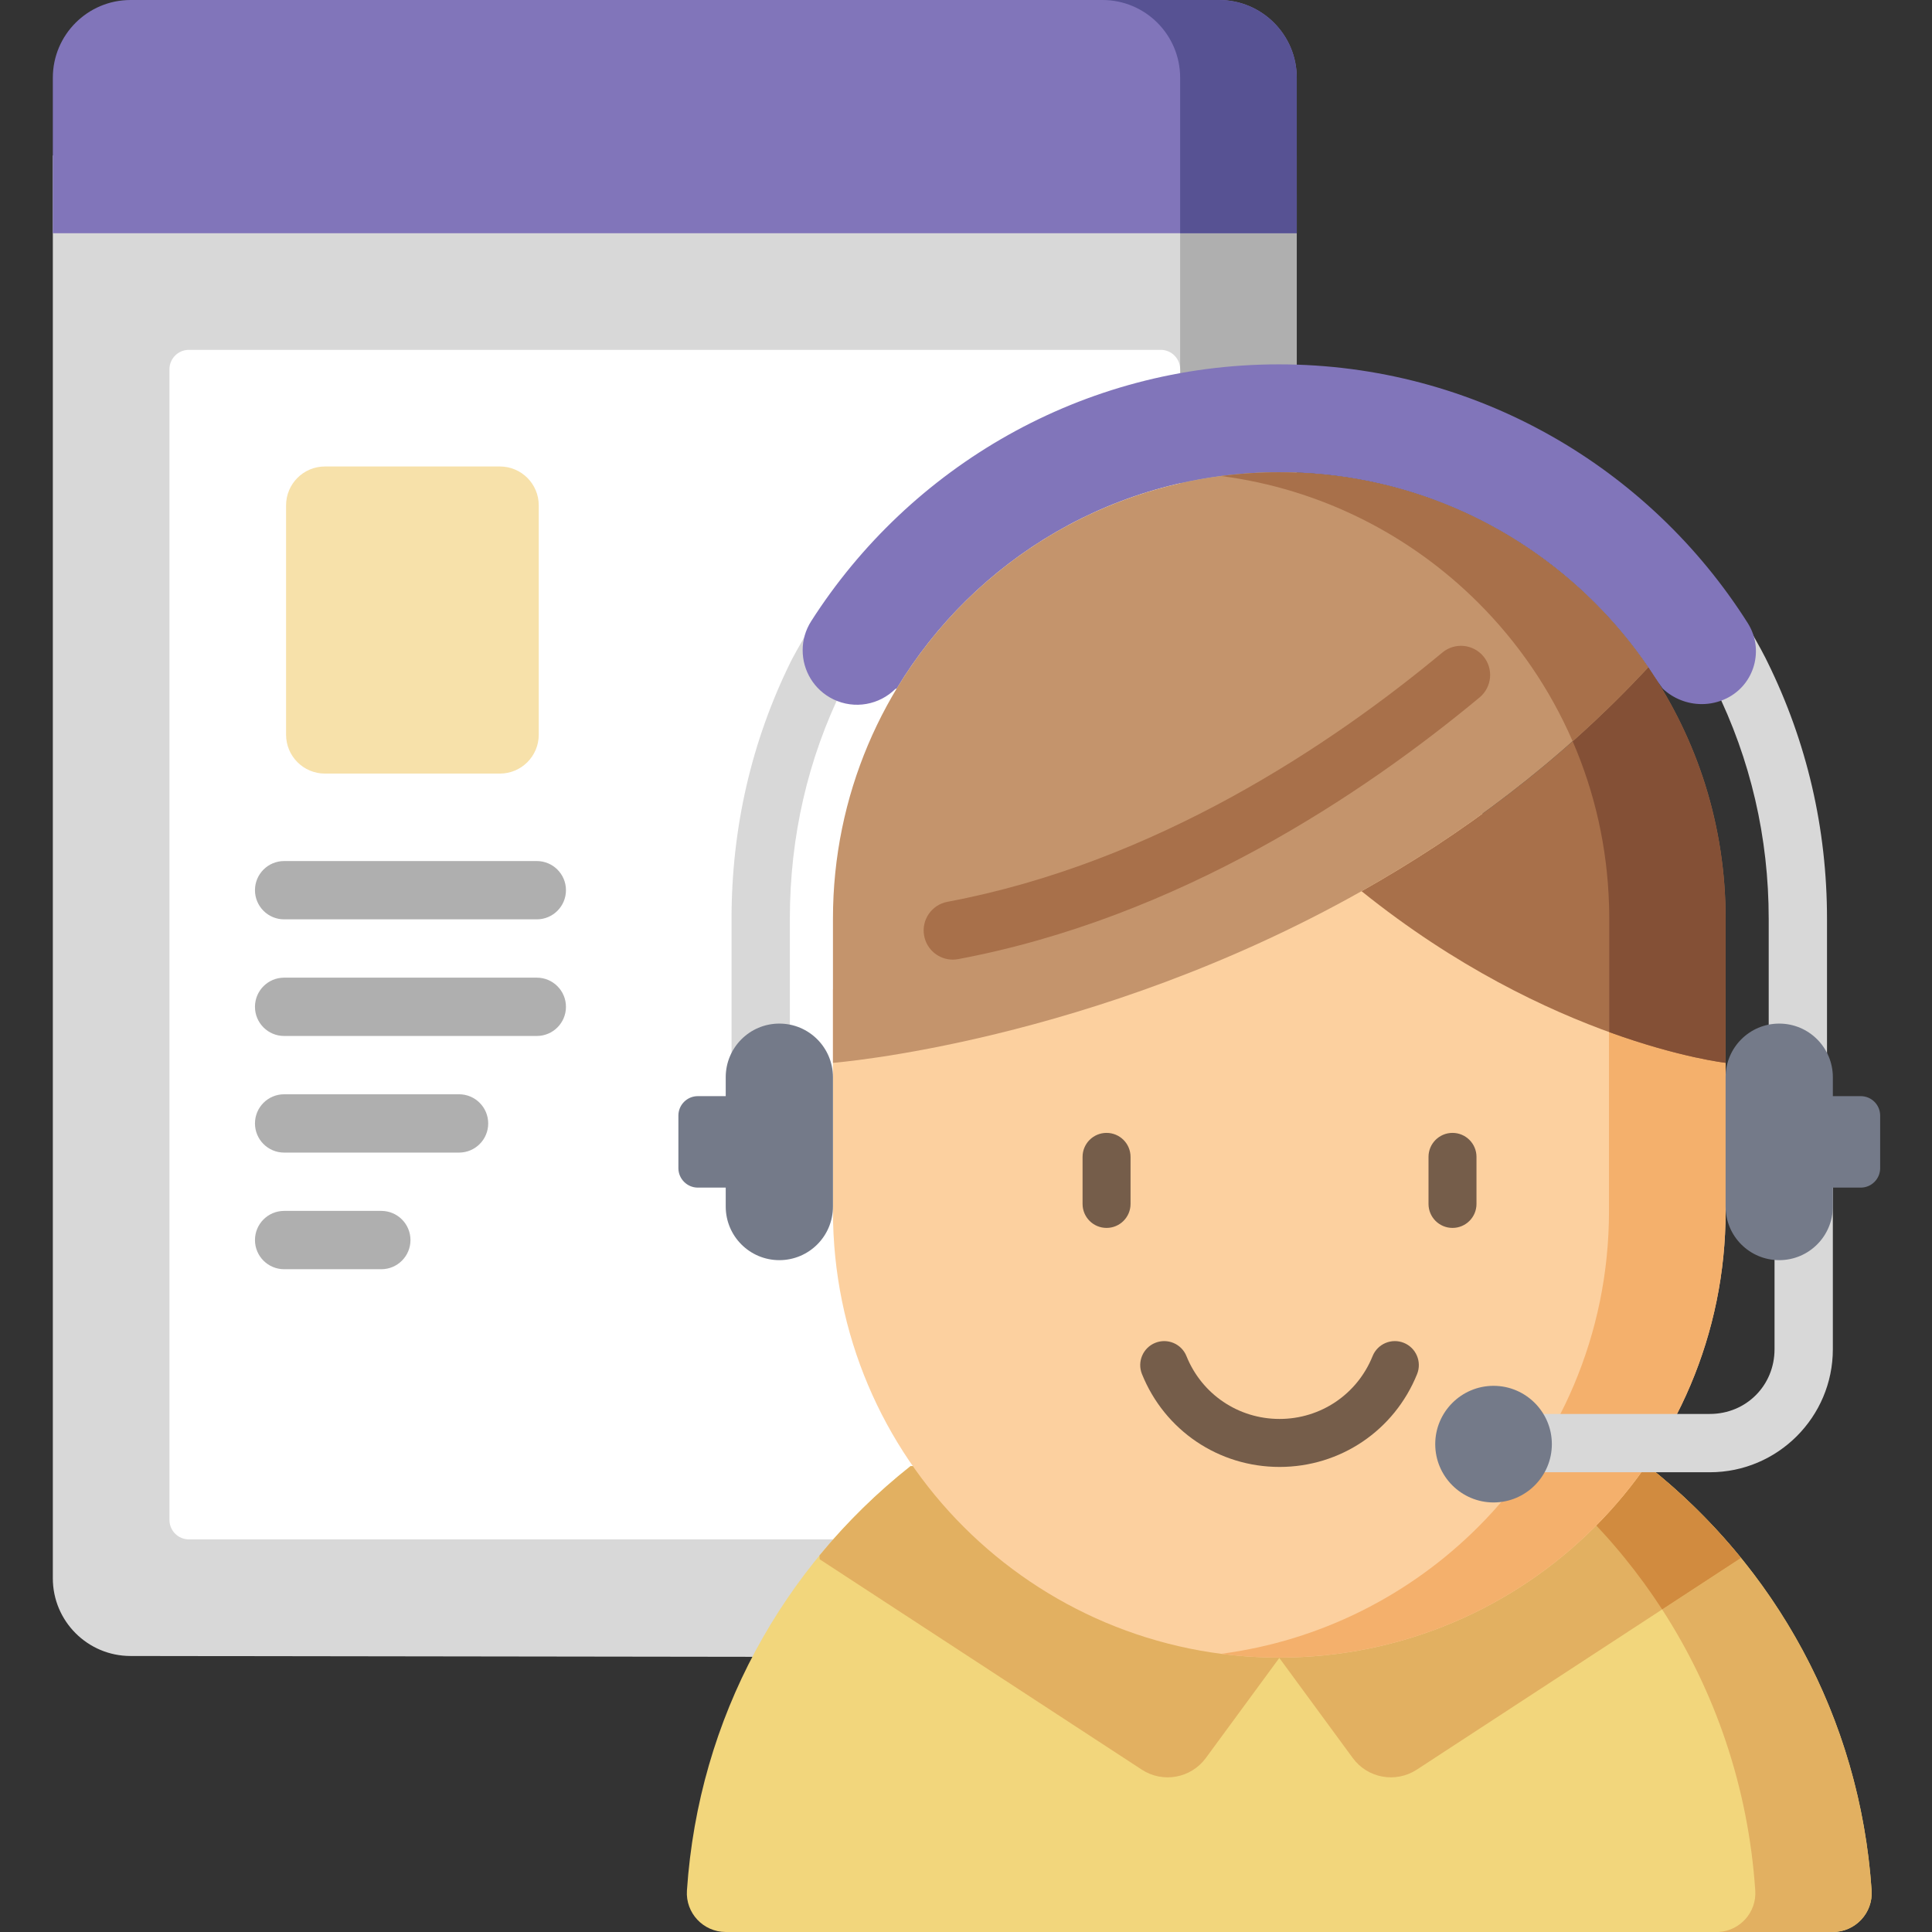 <svg height="512pt" viewBox="-14 0 512 512" width="512pt" xmlns="http://www.w3.org/2000/svg" id="fi_1794707"><rect x="-14" y="0" width="512" height="512" fill="#333333" stroke="none"/><path d="m20.605 438.855c-11.379 0-20.605-9.223-20.605-20.602v-377.047h329.656v398.07zm0 0" fill="#d8d8d8"></path><path d="m329.656 61.812v377.465l-30.906-.039v-377.426zm0 0" fill="#afafaf"></path><path d="m329.656 51.508v-30.902c0-11.379-9.223-20.605-20.602-20.605h-288.449c-11.379 0-20.605 9.227-20.605 20.605v41.207h329.66v-10.305" fill="#8175ba"></path><path d="m329.656 20.605v41.207h-30.906v-41.207c0-11.387-9.219-20.605-20.605-20.605h30.906c11.383 0 20.605 9.219 20.605 20.605zm0 0" fill="#575293"></path><path d="m293.602 407.953h-257.543c-2.848 0-5.152-2.309-5.152-5.152v-304.934c0-2.844 2.305-5.152 5.152-5.152h257.543c2.844 0 5.152 2.309 5.152 5.152v304.934c0 2.844-2.309 5.152-5.152 5.152zm0 0" fill="#fff"></path><path d="m118.473 205.008h-46.359c-5.691 0-10.301-4.613-10.301-10.305v-60.781c0-5.688 4.609-10.301 10.301-10.301h46.359c5.688 0 10.301 4.613 10.301 10.301v60.781c0 5.691-4.613 10.305-10.301 10.305zm0 0" fill="#f7e1aa"></path><path d="m128.258 243.637h-66.961c-4.27 0-7.727-3.457-7.727-7.727 0-4.266 3.457-7.723 7.727-7.723h66.961c4.266 0 7.727 3.457 7.727 7.723 0 4.27-3.461 7.727-7.727 7.727zm0 0" fill="#afafaf"></path><path d="m128.258 274.543h-66.961c-4.27 0-7.727-3.457-7.727-7.727 0-4.266 3.457-7.727 7.727-7.727h66.961c4.266 0 7.727 3.461 7.727 7.727 0 4.27-3.461 7.727-7.727 7.727zm0 0" fill="#afafaf"></path><path d="m107.656 305.449h-46.359c-4.27 0-7.727-3.461-7.727-7.727 0-4.27 3.457-7.727 7.727-7.727h46.355c4.27 0 7.727 3.461 7.727 7.727.004 4.266-3.457 7.727-7.723 7.727zm0 0" fill="#afafaf"></path><path d="m87.051 336.355h-25.754c-4.27 0-7.727-3.461-7.727-7.727 0-4.27 3.457-7.727 7.727-7.727h25.754c4.266 0 7.727 3.457 7.727 7.727 0 4.266-3.461 7.727-7.727 7.727zm0 0" fill="#afafaf"></path><path d="m422.527 388.379c33.789 26.648 56.355 66.57 59.473 112.621.402 5.949-4.32 11-10.285 11h-293.387c-5.961 0-10.688-5.051-10.285-10.996 3.105-46.035 25.59-85.812 59.273-112.469zm0 0" fill="#f2d67c"></path><path d="m471.719 512h-30.301c5.699-.301 10.137-5.223 9.746-10.992-1.863-27.527-10.684-52.867-24.684-74.492l20.316-13.27.586-.391c19.75 24.281 32.348 54.59 34.613 88.141.402 5.957-4.312 11.004-10.277 11.004zm0 0" fill="#e2b061"></path><path d="m447.383 412.855-.586.391-85.328 55.723c-5.586 3.645-13.035 2.297-16.969-3.07l-19.469-26.527-.074-.094.051-.062 37.809-50.785 59.711-.055c9.168 7.234 17.5 15.445 24.855 24.48zm0 0" fill="#e2b061"></path><path d="m447.383 412.855-.586.391-20.316 13.27c-3.07-4.738-6.387-9.293-9.93-13.652-.918-1.133-1.855-2.246-2.801-3.348-.867-1.02-1.754-2.02-2.66-3.008-.68-.75-1.367-1.504-2.07-2.246 4.852-4.891 9.281-10.207 13.219-15.883h.285c3.699 2.914 7.254 5.984 10.676 9.211.492.461.977.926 1.453 1.391 4.512 4.367 8.766 9.004 12.73 13.875zm0 0" fill="#d18b3f"></path><path d="m325.094 439.277-.062.094-19.48 26.527c-3.949 5.367-11.395 6.719-16.969 3.07l-85.359-55.742-.055-1c7.172-8.727 15.27-16.668 24.148-23.695l29.969-.02 67.723 50.707zm0 0" fill="#e2b061"></path><path d="m206.742 320.996c0 65.324 52.957 118.281 118.281 118.281 65.324 0 118.281-52.957 118.281-118.281v-58.816l-100.215-72.457-136.348 72.457zm0 0" fill="#fcd09f"></path><path d="m443.305 262.18v58.812c0 32.668-13.238 62.234-34.645 83.641s-50.984 34.645-83.641 34.645c-5.234 0-10.395-.34-15.453-.996 26.488-3.461 50.211-15.672 68.188-33.648 21.406-21.406 34.645-50.973 34.645-83.641v-58.812zm0 0" fill="#f4b06c"></path><path d="m439.129 390.164h-54.961c-4.266 0-7.727-3.461-7.727-7.727s3.461-7.727 7.727-7.727h54.961c9.613 0 17.141-7.535 17.141-17.152v-47.426c0-4.27 3.461-7.727 7.727-7.727s7.727 3.457 7.727 7.727v47.426c0 17.977-14.621 32.605-32.594 32.605zm0 0" fill="#d8d8d8"></path><path d="m462.449 301.98c-4.266 0-7.723-3.461-7.723-7.727v-50.73c0-21.594-4.797-42.254-14.258-61.402-.035-.07-.07-.141-.105-.211 0 0-1.316-2.801-5.719-10.281-2.164-3.676-.938-8.41 2.742-10.574 3.676-2.168 8.414-.938 10.574 2.738 4.453 7.57 6.047 10.82 6.395 11.559 10.5 21.277 15.82 44.211 15.82 68.172v50.73c.004 4.266-3.457 7.727-7.727 7.727zm0 0" fill="#d8d8d8"></path><path d="m187.594 301.977c-4.266 0-7.727-3.461-7.727-7.727v-50.727c0-24.164 5.301-47.145 15.754-68.301.184-.371 1.66-3.246 6.309-11.133 2.168-3.676 6.906-4.898 10.582-2.73 3.676 2.164 4.898 6.902 2.73 10.578-4.395 7.457-5.797 10.18-5.809 10.207-9.352 18.93-14.113 39.609-14.113 61.375v50.727c0 4.27-3.461 7.73-7.727 7.73zm0 0" fill="#d8d8d8"></path><path d="m443.52 185.09c-2.102 1.02-4.336 1.504-6.531 1.504-3.809 0-7.539-1.453-10.371-4.121 0 0-1.801-2.449-3.824-5.633-4.172-6.121-8.91-11.828-14.133-17.051-21.406-21.406-50.984-34.645-83.641-34.645-43.051 0-80.734 23.004-101.41 57.383h-.277c-4.266 4.262-10.848 5.531-16.484 2.801-5.184-2.516-8.137-7.676-8.137-13 0-2.637.719-5.305 2.266-7.719 26.125-40.887 71.918-68.051 123.93-68.051 52.23 0 98.188 27.379 124.262 68.559 4.438 7.016 1.82 16.336-5.648 19.973zm0 0" fill="#8175ba"></path><path d="m443.305 243.422v38.238s-46.449-5.23-96.488-45.492c.074-.039.156-.082.23-.125 25.949-14.637 52.25-33.902 75.746-59.203 12.949 18.969 20.512 41.887 20.512 66.582zm0 0" fill="#a8704a"></path><path d="m443.305 243.422v38.238s-12.195-1.371-30.832-8.137v-30.094c0-1.203-.023-2.398-.062-3.582-.453-15.395-3.844-30.043-9.641-43.402 1.82-1.641 3.645-3.297 5.449-4.988.68-.629 1.348-1.266 2.027-1.914.641-.598 1.27-1.207 1.898-1.812.516-.508 1.031-1.012 1.535-1.504 3.078-3.039 6.117-6.16 9.117-9.387 12.945 18.969 20.508 41.887 20.508 66.582zm0 0" fill="#845036"></path><path d="m422.793 176.84c-23.496 25.301-49.797 44.566-75.746 59.207-.074.039-.156.082-.23.125-71.422 40.227-140.074 45.492-140.074 45.492v-38.242c0-65.324 52.953-118.273 118.277-118.273 32.656 0 62.234 13.238 83.641 34.645 5.223 5.223 9.961 10.93 14.133 17.047zm0 0" fill="#c4946c"></path><path d="m422.793 176.84c-2.996 3.227-6.035 6.348-9.117 9.387-.504.496-1.02 1-1.535 1.504-.625.609-1.254 1.215-1.895 1.812-.68.648-1.352 1.289-2.031 1.918-1.801 1.688-3.625 3.348-5.449 4.984-2.988-6.891-6.613-13.453-10.805-19.594-4.176-6.121-8.914-11.828-14.137-17.051-17.984-17.984-41.754-30.215-68.258-33.656 5.055-.656 10.219-.996 15.453-.996 32.656 0 62.23 13.238 83.637 34.645 5.227 5.223 9.965 10.93 14.137 17.047zm0 0" fill="#a8704a"></path><path d="m238.496 254.309c-3.645 0-6.891-2.59-7.586-6.305-.789-4.191 1.973-8.23 6.168-9.016 55.18-10.355 101.781-41.637 131.16-66.055 3.281-2.727 8.152-2.281 10.879 1.004 2.73 3.281 2.281 8.152-1.004 10.879-30.785 25.59-79.75 58.391-138.184 69.359-.484.09-.961.133-1.434.133zm0 0" fill="#a8704a"></path><g fill="#747a89"><path d="m443.301 285.473c0-7.848 6.363-14.211 14.211-14.211 7.848 0 14.211 6.363 14.211 14.211v34.27c0 7.852-6.363 14.211-14.211 14.211-7.848 0-14.211-6.359-14.211-14.211zm0 0"></path><path d="m479.109 314.73c2.848 0 5.152-2.309 5.152-5.152v-13.938c0-2.848-2.305-5.152-5.152-5.152h-13.43v24.242zm0 0"></path><path d="m206.742 285.473c0-7.848-6.359-14.211-14.211-14.211-7.848 0-14.207 6.363-14.207 14.211v34.27c0 7.852 6.359 14.211 14.207 14.211 7.852 0 14.211-6.359 14.211-14.211zm0 0"></path><path d="m184.441 290.488v24.242h-13.508c-2.832 0-5.152-2.32-5.152-5.152v-13.938c0-2.848 2.309-5.152 5.152-5.152zm0 0"></path><path d="m381.805 398.164c-8.52 0-15.453-6.93-15.453-15.453 0-8.52 6.934-15.453 15.453-15.453 8.52 0 15.453 6.934 15.453 15.453 0 8.523-6.934 15.453-15.453 15.453zm0-15.461v.008c0-.008 0-.008 0-.008zm0 0"></path></g><path d="m279.246 325.41c-3.512 0-6.355-2.844-6.355-6.355v-12.469c0-3.512 2.844-6.359 6.355-6.359 3.512 0 6.359 2.848 6.359 6.359v12.469c0 3.512-2.848 6.355-6.359 6.355zm0 0" fill="#755d4a"></path><path d="m370.93 325.41c-3.512 0-6.359-2.844-6.359-6.355v-12.469c0-3.512 2.848-6.359 6.359-6.359 3.508 0 6.355 2.848 6.355 6.359v12.469c0 3.512-2.848 6.355-6.355 6.355zm0 0" fill="#755d4a"></path><path d="m325.09 388.754c-16.121 0-30.434-9.66-36.457-24.613-1.312-3.258.262-6.961 3.52-8.273 3.258-1.312 6.961.262 8.273 3.52 4.074 10.113 13.758 16.648 24.664 16.648 10.902 0 20.586-6.535 24.66-16.648 1.312-3.258 5.02-4.832 8.273-3.523 3.258 1.316 4.832 5.02 3.523 8.277-6.027 14.949-20.336 24.613-36.457 24.613zm0 0" fill="#755d4a"></path></svg>